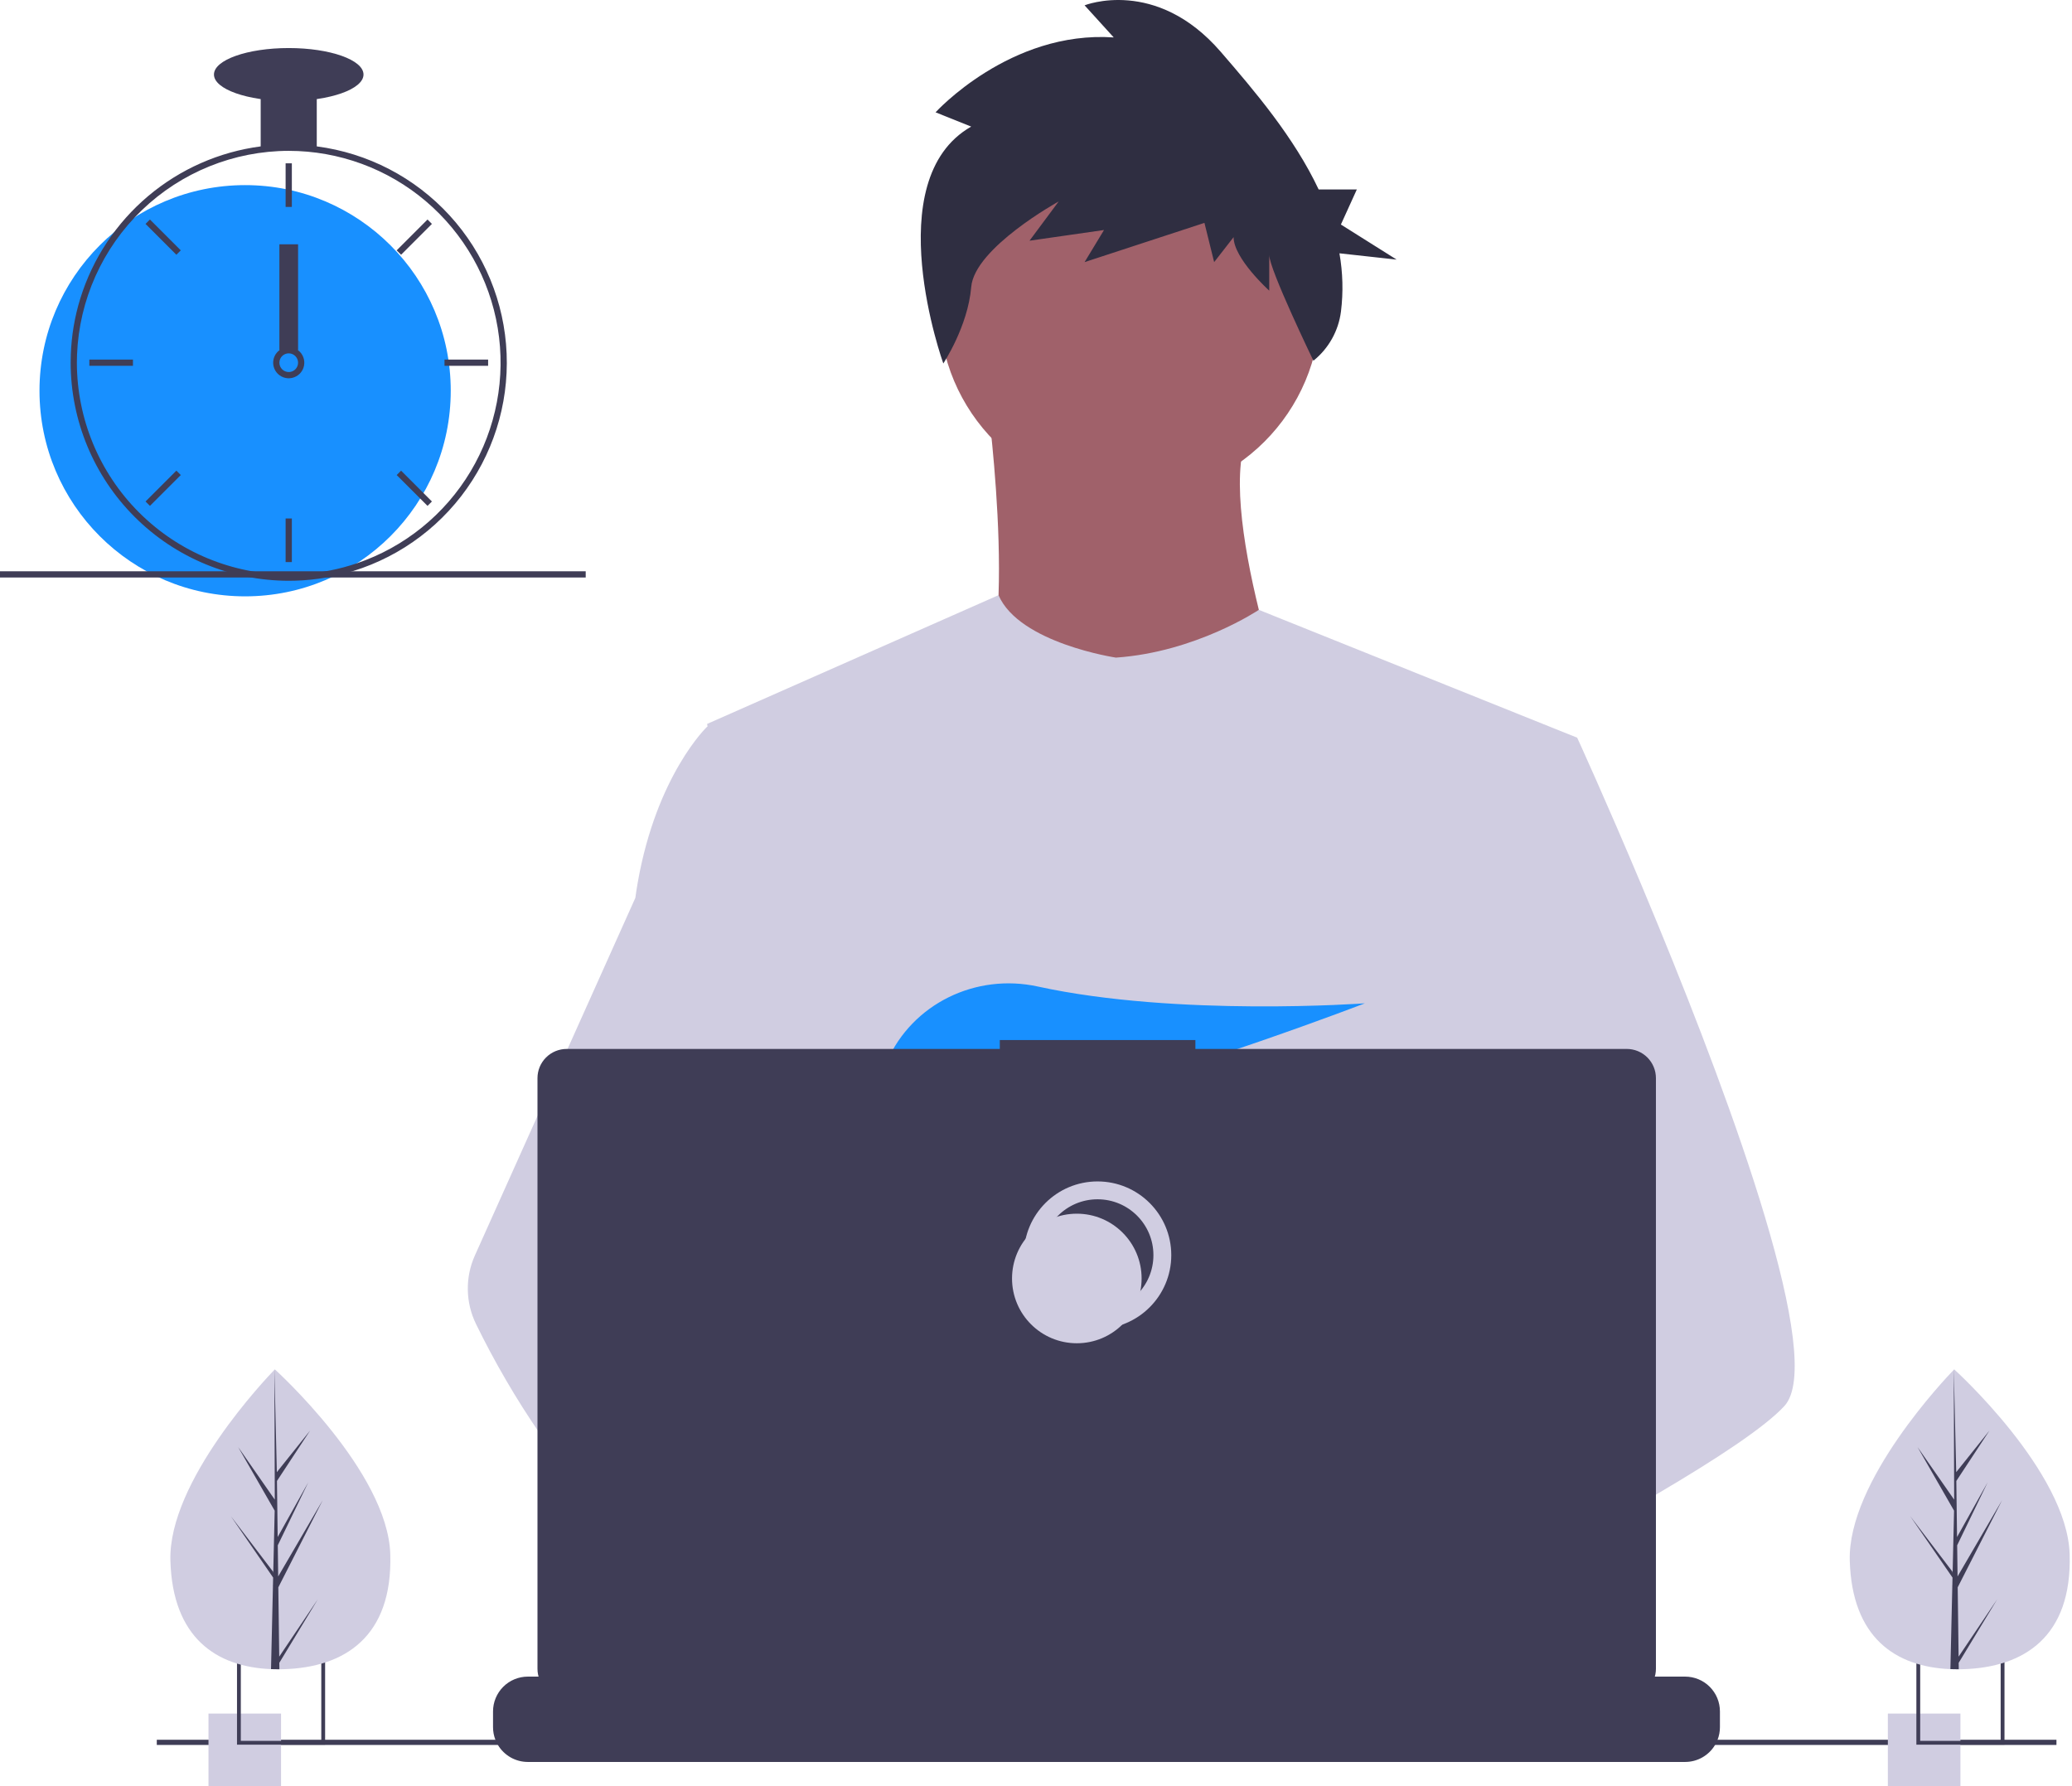 <svg width="232" height="200" viewBox="0 0 232 200" fill="none" xmlns="http://www.w3.org/2000/svg">
<g clip-path="url(#clip0_1_387)">
<path d="M126.496 55.698C138.282 55.698 147.835 46.144 147.835 34.359C147.835 22.574 138.282 13.02 126.496 13.02C114.711 13.02 105.158 22.574 105.158 34.359C105.158 46.144 114.711 55.698 126.496 55.698Z" fill="#A0616A"/>
<path d="M110.57 45.029C110.57 45.029 114.59 75.336 108.405 78.738C102.22 82.139 145.207 82.449 145.207 82.449C145.207 82.449 135.62 56.162 139.95 48.121L110.57 45.029Z" fill="#A0616A"/>
<path d="M176.596 82.602L173.021 98.881L165.462 133.323L165.235 135.209L162.627 157.045L160.891 171.552L159.728 181.296C152.653 184.932 147.526 187.442 147.526 187.442C147.526 187.442 147.085 185.231 146.374 182.401C141.409 183.89 132.221 186.36 124.436 186.853C127.271 190.013 128.574 192.982 126.807 195.172C121.473 201.777 99.454 187.941 91.753 182.782C91.573 184.017 91.505 185.266 91.55 186.513L85.656 181.981L86.239 171.552L87.223 153.906L88.459 131.776C88.069 130.829 87.743 129.856 87.481 128.866C85.676 122.447 83.485 109.63 81.805 98.881C80.453 90.231 79.437 82.921 79.223 81.366C79.194 81.163 79.179 81.058 79.179 81.058L111.804 66.642C114.123 72.019 124.95 73.635 124.95 73.635C133.919 73.017 140.95 68.287 140.95 68.287L176.596 82.602Z" fill="#D0CDE1"/>
<path d="M150.001 181.258C150.001 181.258 148.619 181.731 146.373 182.401C141.408 183.89 132.221 186.36 124.436 186.853C117.733 187.282 112.068 186.249 111.032 181.876C110.588 179.996 111.218 178.449 112.591 177.178C116.688 173.38 127.39 172.019 135.878 171.552C138.275 171.421 140.492 171.36 142.337 171.337C145.471 171.296 147.526 171.36 147.526 171.36L147.575 171.552L150.001 181.258Z" fill="#A0616A"/>
<path d="M108.745 14.174L104.755 12.577C104.755 12.577 113.097 3.393 124.704 4.191L121.44 0.597C121.44 0.597 129.419 -2.597 136.674 5.789C140.487 10.197 144.899 15.379 147.65 21.216H151.923L150.139 25.142L156.381 29.069L149.975 28.364C150.356 30.514 150.415 32.709 150.148 34.877C149.874 37.045 148.767 39.022 147.063 40.39C147.063 40.39 142.114 30.147 142.114 28.55V32.543C142.114 32.543 138.125 28.95 138.125 26.553L135.948 29.349L134.86 24.956L121.44 29.349L123.616 25.755L115.274 26.953L118.538 22.56C118.538 22.56 109.108 27.752 108.745 32.144C108.382 36.537 105.622 40.699 105.622 40.699C105.622 40.699 98.226 20.164 108.745 14.174Z" fill="#2F2E41"/>
<path d="M199.791 157.443C197.617 159.799 192.231 163.348 185.702 167.19C183.273 168.618 180.688 170.089 178.05 171.552C171.756 175.042 165.166 178.501 159.728 181.296C152.653 184.932 147.526 187.442 147.526 187.442C147.526 187.442 147.085 185.231 146.374 182.401C145.422 178.615 143.989 173.719 142.494 171.552C142.442 171.476 142.39 171.406 142.337 171.337C141.902 170.765 141.464 170.431 141.032 170.431L162.627 157.045L171.959 151.259L165.236 135.209L156.803 115.076L161.893 98.881L167.009 82.602H176.596C176.596 82.602 179.771 89.532 183.831 99.195C184.437 100.64 185.064 102.146 185.702 103.701C194.054 124.014 204.465 152.379 199.791 157.443Z" fill="#D0CDE1"/>
<path d="M126.806 195.172C121.473 201.777 99.454 187.941 91.752 182.782C90.075 181.659 89.077 180.948 89.077 180.948L96.123 171.552L98.354 168.577C98.354 168.577 100.35 169.636 103.302 171.36C103.409 171.424 103.516 171.488 103.627 171.552C106.172 173.046 109.366 174.999 112.59 177.178C117.039 180.187 121.537 183.62 124.436 186.853C127.271 190.013 128.574 192.981 126.806 195.172Z" fill="#A0616A"/>
<path d="M103.302 171.36C102.514 171.357 101.728 171.421 100.951 171.552C94.28 172.698 92.313 178.737 91.752 182.782C91.573 184.017 91.505 185.266 91.549 186.513L85.656 181.981L83.508 180.33C78.34 178.528 73.735 175.327 69.742 171.552C66.278 168.219 63.171 164.534 60.471 160.557C57.781 156.637 55.384 152.524 53.298 148.253C52.715 147.061 52.403 145.755 52.381 144.429C52.359 143.103 52.63 141.788 53.173 140.578L60.471 124.313L71.138 100.541C71.216 99.975 71.302 99.422 71.396 98.881C73.512 86.752 79.179 81.366 79.179 81.366H83.508L86.404 98.881L90.003 120.642L87.481 128.866L81.654 147.858L87.223 153.906L103.302 171.36Z" fill="#D0CDE1"/>
<path d="M108.202 120.659L111.903 124.978C113.278 124.715 114.714 124.407 116.193 124.061L115.13 120.659L117.73 123.692C133.399 119.838 152.82 112.345 152.82 112.345C152.82 112.345 131.853 113.883 116.197 110.463C109.27 108.949 102.143 112.383 99.301 118.879C97.648 122.654 97.908 125.925 103.768 125.925C105.748 125.891 107.722 125.705 109.674 125.369L108.202 120.659Z" fill="#1890FF"/>
<path d="M192.579 191.632V193.394C192.58 193.877 192.491 194.356 192.315 194.807C192.237 195.008 192.143 195.202 192.034 195.387C191.688 195.968 191.197 196.448 190.61 196.782C190.022 197.116 189.358 197.291 188.682 197.291H59.102C58.426 197.291 57.762 197.116 57.174 196.782C56.587 196.448 56.096 195.968 55.75 195.387C55.641 195.202 55.546 195.008 55.468 194.807C55.293 194.356 55.203 193.877 55.204 193.394V191.632C55.204 191.12 55.305 190.614 55.501 190.141C55.697 189.668 55.984 189.238 56.346 188.876C56.707 188.514 57.137 188.227 57.61 188.031C58.083 187.836 58.59 187.735 59.102 187.735H66.571V186.914C66.571 186.892 66.575 186.871 66.583 186.852C66.591 186.832 66.603 186.814 66.618 186.799C66.633 186.784 66.651 186.772 66.671 186.764C66.691 186.755 66.712 186.751 66.733 186.751H70.63C70.652 186.751 70.673 186.755 70.693 186.764C70.712 186.772 70.73 186.784 70.746 186.799C70.76 186.814 70.772 186.832 70.781 186.852C70.789 186.871 70.793 186.892 70.793 186.914V187.735H73.228V186.914C73.228 186.892 73.232 186.871 73.24 186.852C73.248 186.832 73.26 186.814 73.275 186.799C73.29 186.784 73.308 186.772 73.328 186.764C73.348 186.755 73.369 186.751 73.39 186.751H77.287C77.309 186.751 77.33 186.755 77.35 186.764C77.369 186.772 77.387 186.784 77.402 186.799C77.417 186.814 77.429 186.832 77.437 186.852C77.446 186.871 77.45 186.892 77.45 186.914V187.735H79.887V186.914C79.887 186.892 79.891 186.871 79.9 186.852C79.908 186.832 79.92 186.814 79.935 186.799C79.95 186.784 79.968 186.772 79.987 186.764C80.007 186.755 80.028 186.751 80.05 186.751H83.947C83.968 186.751 83.989 186.755 84.009 186.764C84.029 186.772 84.047 186.784 84.062 186.799C84.077 186.814 84.089 186.832 84.097 186.852C84.105 186.871 84.109 186.892 84.109 186.914V187.735H86.544V186.914C86.544 186.892 86.548 186.871 86.556 186.852C86.564 186.832 86.576 186.814 86.592 186.799C86.607 186.784 86.625 186.772 86.644 186.764C86.664 186.755 86.685 186.751 86.707 186.751H90.604C90.625 186.751 90.646 186.755 90.666 186.764C90.686 186.772 90.704 186.784 90.719 186.799C90.734 186.814 90.746 186.832 90.754 186.852C90.762 186.871 90.766 186.892 90.766 186.914V187.735H93.201V186.914C93.201 186.892 93.205 186.871 93.213 186.852C93.221 186.832 93.233 186.814 93.248 186.799C93.263 186.784 93.281 186.772 93.301 186.764C93.321 186.755 93.342 186.751 93.363 186.751H97.26C97.282 186.751 97.303 186.755 97.323 186.764C97.342 186.772 97.36 186.784 97.375 186.799C97.391 186.814 97.403 186.832 97.411 186.852C97.419 186.871 97.423 186.892 97.423 186.914V187.735H99.861V186.914C99.861 186.892 99.865 186.871 99.873 186.852C99.881 186.832 99.893 186.814 99.908 186.799C99.923 186.784 99.941 186.772 99.961 186.764C99.981 186.755 100.002 186.751 100.023 186.751H103.92C103.941 186.751 103.963 186.755 103.982 186.764C104.002 186.772 104.02 186.784 104.035 186.799C104.05 186.814 104.062 186.832 104.07 186.852C104.078 186.871 104.083 186.892 104.083 186.914V187.735H106.517V186.914C106.517 186.892 106.521 186.871 106.53 186.852C106.538 186.832 106.55 186.814 106.565 186.799C106.58 186.784 106.598 186.772 106.618 186.764C106.637 186.755 106.658 186.751 106.68 186.751H137.207C137.228 186.751 137.249 186.755 137.269 186.764C137.289 186.772 137.307 186.784 137.322 186.799C137.337 186.814 137.349 186.832 137.357 186.852C137.365 186.871 137.369 186.892 137.369 186.914V187.735H139.807V186.914C139.807 186.892 139.811 186.871 139.819 186.852C139.827 186.832 139.839 186.814 139.854 186.799C139.87 186.784 139.887 186.772 139.907 186.764C139.927 186.755 139.948 186.751 139.969 186.751H143.867C143.91 186.752 143.951 186.769 143.981 186.799C144.011 186.83 144.029 186.871 144.029 186.914V187.735H146.464V186.914C146.464 186.892 146.468 186.871 146.476 186.852C146.484 186.832 146.496 186.814 146.511 186.799C146.526 186.784 146.544 186.772 146.564 186.764C146.584 186.755 146.605 186.751 146.626 186.751H150.523C150.545 186.751 150.566 186.755 150.586 186.764C150.605 186.772 150.623 186.784 150.638 186.799C150.653 186.814 150.665 186.832 150.674 186.852C150.682 186.871 150.686 186.892 150.686 186.914V187.735H153.121V186.914C153.12 186.892 153.125 186.871 153.133 186.852C153.141 186.832 153.153 186.814 153.168 186.799C153.183 186.784 153.201 186.772 153.221 186.764C153.241 186.755 153.262 186.751 153.283 186.751H157.18C157.202 186.751 157.223 186.755 157.242 186.764C157.262 186.772 157.28 186.784 157.295 186.799C157.31 186.814 157.322 186.832 157.33 186.852C157.339 186.871 157.343 186.892 157.343 186.914V187.735H159.78V186.914C159.78 186.892 159.784 186.871 159.793 186.852C159.801 186.832 159.813 186.814 159.828 186.799C159.843 186.784 159.861 186.772 159.88 186.764C159.9 186.755 159.921 186.751 159.943 186.751H163.84C163.883 186.752 163.923 186.769 163.953 186.8C163.983 186.83 164 186.871 163.999 186.914V187.735H166.437V186.914C166.437 186.892 166.441 186.871 166.449 186.852C166.457 186.832 166.469 186.814 166.484 186.799C166.5 186.784 166.518 186.772 166.537 186.764C166.557 186.755 166.578 186.751 166.599 186.751H170.497C170.518 186.751 170.539 186.755 170.559 186.764C170.579 186.772 170.597 186.784 170.612 186.799C170.627 186.814 170.639 186.832 170.647 186.852C170.655 186.871 170.659 186.892 170.659 186.914V187.735H173.094V186.914C173.094 186.892 173.098 186.871 173.106 186.852C173.114 186.832 173.126 186.814 173.141 186.799C173.156 186.784 173.174 186.772 173.194 186.764C173.214 186.755 173.235 186.751 173.256 186.751H177.153C177.175 186.751 177.196 186.755 177.216 186.764C177.235 186.772 177.253 186.784 177.268 186.799C177.283 186.814 177.295 186.832 177.304 186.852C177.312 186.871 177.316 186.892 177.316 186.914V187.735H188.682C189.194 187.735 189.701 187.836 190.174 188.031C190.647 188.227 191.076 188.514 191.438 188.876C191.8 189.238 192.087 189.668 192.283 190.141C192.479 190.614 192.58 191.12 192.579 191.632Z" fill="#3F3D56"/>
<path d="M230.259 194.807H17.556V195.387H230.259V194.807Z" fill="#3F3D56"/>
<path d="M182.146 117.453H133.847V116.458H111.946V117.453H63.449C62.582 117.453 61.751 117.797 61.138 118.41C60.526 119.023 60.181 119.854 60.181 120.72V186.856C60.181 187.722 60.526 188.553 61.138 189.166C61.751 189.779 62.582 190.123 63.449 190.123H182.146C183.012 190.123 183.843 189.779 184.456 189.166C185.068 188.553 185.413 187.722 185.413 186.856V120.72C185.413 120.291 185.328 119.866 185.164 119.47C185 119.074 184.759 118.713 184.456 118.41C184.152 118.107 183.792 117.866 183.396 117.702C182.999 117.538 182.575 117.453 182.146 117.453Z" fill="#3F3D56"/>
<path d="M122.892 147.797C126.899 147.797 130.147 144.549 130.147 140.543C130.147 136.536 126.899 133.288 122.892 133.288C118.886 133.288 115.638 136.536 115.638 140.543C115.638 144.549 118.886 147.797 122.892 147.797Z" stroke="#D0CDE1" stroke-width="2" stroke-miterlimit="10"/>
<path d="M120.571 150.409C124.577 150.409 127.825 147.161 127.825 143.154C127.825 139.148 124.577 135.9 120.571 135.9C116.564 135.9 113.316 139.148 113.316 143.154C113.316 147.161 116.564 150.409 120.571 150.409Z" fill="#D0CDE1"/>
<path d="M31.469 191.875H23.344V200H31.469V191.875Z" fill="#D0CDE1"/>
<path d="M26.537 185.491V195.357H36.403V185.491H26.537ZM35.974 194.928H26.964V185.921H35.974V194.928Z" fill="#3F3D56"/>
<path d="M219.507 191.875H211.382V200H219.507V191.875Z" fill="#D0CDE1"/>
<path d="M214.575 185.491V195.357H224.441V185.491H214.575ZM224.012 194.928H215.002V185.921H224.012V194.928Z" fill="#3F3D56"/>
<path d="M27.446 66.775C40.161 66.775 50.469 56.467 50.469 43.752C50.469 31.036 40.161 20.728 27.446 20.728C14.73 20.728 4.422 31.036 4.422 43.752C4.422 56.467 14.73 66.775 27.446 66.775Z" fill="#1890FF"/>
<path d="M35.469 16.392C33.384 16.127 31.274 16.127 29.19 16.392C24.546 17.002 20.174 18.931 16.593 21.951C13.012 24.971 10.373 28.955 8.989 33.429C8.359 35.469 8.002 37.583 7.928 39.715C7.918 40.012 7.911 40.312 7.911 40.612C7.917 47.086 10.492 53.293 15.07 57.871C19.648 62.449 25.855 65.024 32.329 65.031C32.849 65.031 33.369 65.013 33.882 64.982C35.085 64.906 36.282 64.741 37.461 64.486C43.091 63.276 48.112 60.114 51.637 55.561C55.162 51.007 56.965 45.354 56.727 39.6C56.489 33.846 54.224 28.362 50.335 24.115C46.445 19.869 41.18 17.133 35.469 16.392H35.469ZM39.972 63.07H39.969C38.002 63.741 35.955 64.148 33.882 64.281C33.369 64.315 32.849 64.333 32.329 64.333C26.04 64.325 20.011 61.824 15.565 57.377C11.118 52.93 8.616 46.901 8.608 40.612C8.608 40.312 8.615 40.012 8.626 39.715C8.866 33.587 11.467 27.788 15.885 23.534C20.303 19.28 26.196 16.899 32.329 16.891C37.949 16.892 43.386 18.887 47.672 22.522C51.958 26.157 54.814 31.195 55.732 36.74C56.649 42.284 55.569 47.974 52.683 52.796C49.797 57.618 45.292 61.259 39.972 63.07H39.972Z" fill="#3F3D56"/>
<path d="M32.678 18.287H31.98V23.17H32.678V18.287Z" fill="#3F3D56"/>
<path d="M16.789 24.579L16.296 25.072L19.749 28.526L20.242 28.032L16.789 24.579Z" fill="#3F3D56"/>
<path d="M10.004 40.263V40.961H14.887V40.263H10.004Z" fill="#3F3D56"/>
<path d="M16.296 56.152L16.789 56.645L20.243 53.192L19.749 52.699L16.296 56.152Z" fill="#3F3D56"/>
<path d="M44.416 28.032L44.909 28.526L48.362 25.072L47.869 24.579L44.416 28.032Z" fill="#3F3D56"/>
<path d="M49.771 40.263V40.961H54.654V40.263H49.771Z" fill="#3F3D56"/>
<path d="M44.909 52.699L44.416 53.192L47.869 56.645L48.362 56.152L44.909 52.699Z" fill="#3F3D56"/>
<path d="M32.678 58.054H31.98V62.938H32.678V58.054Z" fill="#3F3D56"/>
<path d="M33.376 39.217C33.074 38.99 32.706 38.868 32.329 38.868C31.952 38.868 31.584 38.99 31.283 39.217C31.076 39.374 30.906 39.574 30.784 39.803C30.629 40.098 30.562 40.431 30.591 40.763C30.62 41.094 30.743 41.411 30.946 41.675C31.149 41.939 31.423 42.14 31.736 42.253C32.05 42.366 32.389 42.387 32.714 42.313C33.038 42.24 33.336 42.075 33.57 41.838C33.804 41.601 33.965 41.302 34.035 40.977C34.104 40.651 34.079 40.312 33.962 40C33.846 39.688 33.642 39.416 33.376 39.217H33.376ZM32.329 41.658C32.052 41.658 31.786 41.547 31.59 41.351C31.394 41.155 31.283 40.889 31.283 40.612C31.284 40.4 31.348 40.194 31.468 40.019C31.57 39.871 31.708 39.752 31.87 39.673C32.032 39.594 32.211 39.559 32.391 39.569C32.57 39.58 32.744 39.637 32.895 39.735C33.046 39.833 33.17 39.967 33.253 40.127C33.337 40.286 33.378 40.464 33.373 40.644C33.367 40.824 33.316 40.999 33.223 41.153C33.13 41.307 32.999 41.435 32.842 41.523C32.686 41.612 32.509 41.658 32.329 41.658V41.658Z" fill="#3F3D56"/>
<path d="M35.468 10.263H29.189V16.542H35.468V10.263Z" fill="#3F3D56"/>
<path d="M32.329 11.31C36.953 11.31 40.701 9.982 40.701 8.345C40.701 6.707 36.953 5.38 32.329 5.38C27.706 5.38 23.957 6.707 23.957 8.345C23.957 9.982 27.706 11.31 32.329 11.31Z" fill="#3F3D56"/>
<path d="M33.376 27.356H31.282V39.217H33.376V27.356Z" fill="#3F3D56"/>
<path d="M65.581 63.968H0V64.665H65.581V63.968Z" fill="#3F3D56"/>
<path d="M43.7 174.038C43.97 183.309 38.553 186.707 31.755 186.905C31.597 186.91 31.439 186.913 31.283 186.914C30.968 186.916 30.655 186.911 30.346 186.898C24.198 186.643 19.331 183.379 19.079 174.757C18.819 165.834 29.894 154.24 30.725 153.383L30.726 153.382C30.758 153.349 30.774 153.333 30.774 153.333C30.774 153.333 43.429 164.767 43.7 174.038Z" fill="#D0CDE1"/>
<path d="M31.265 185.5L35.584 179.078L31.274 186.191L31.283 186.914C30.968 186.916 30.655 186.911 30.346 186.898L30.561 177.609L30.555 177.537L30.562 177.523L30.583 176.646L25.854 169.779L30.577 175.989L30.594 176.174L30.756 169.156L26.671 162.037L30.768 167.923L30.725 153.383L30.725 153.334L30.726 153.382L30.997 164.841L34.72 160.186L31.01 165.829L31.091 172.106L34.517 165.98L31.104 173.029L31.149 176.52L36.131 167.985L31.164 177.738L31.265 185.5Z" fill="#3F3D56"/>
<path d="M231.737 174.038C232.008 183.309 226.591 186.707 219.792 186.905C219.635 186.91 219.477 186.913 219.321 186.914C219.006 186.916 218.693 186.911 218.384 186.898C212.236 186.643 207.369 183.379 207.117 174.757C206.856 165.834 217.932 154.24 218.763 153.383L218.764 153.382C218.796 153.349 218.812 153.333 218.812 153.333C218.812 153.333 231.467 164.767 231.737 174.038Z" fill="#D0CDE1"/>
<path d="M219.303 185.5L223.622 179.078L219.312 186.191L219.321 186.914C219.006 186.916 218.693 186.911 218.384 186.898L218.598 177.609L218.593 177.537L218.601 177.523L218.621 176.646L213.892 169.779L218.615 175.989L218.632 176.174L218.794 169.156L214.709 162.037L218.806 167.923L218.763 153.383L218.763 153.334L218.764 153.382L219.036 164.841L222.758 160.186L219.048 165.829L219.129 172.106L222.555 165.98L219.142 173.029L219.187 176.52L224.169 167.985L219.202 177.738L219.303 185.5Z" fill="#3F3D56"/>
</g>
<defs>
<clipPath id="clip0_1_387">
<rect width="231.747" height="200" fill="white"/>
</clipPath>
</defs>
</svg>
